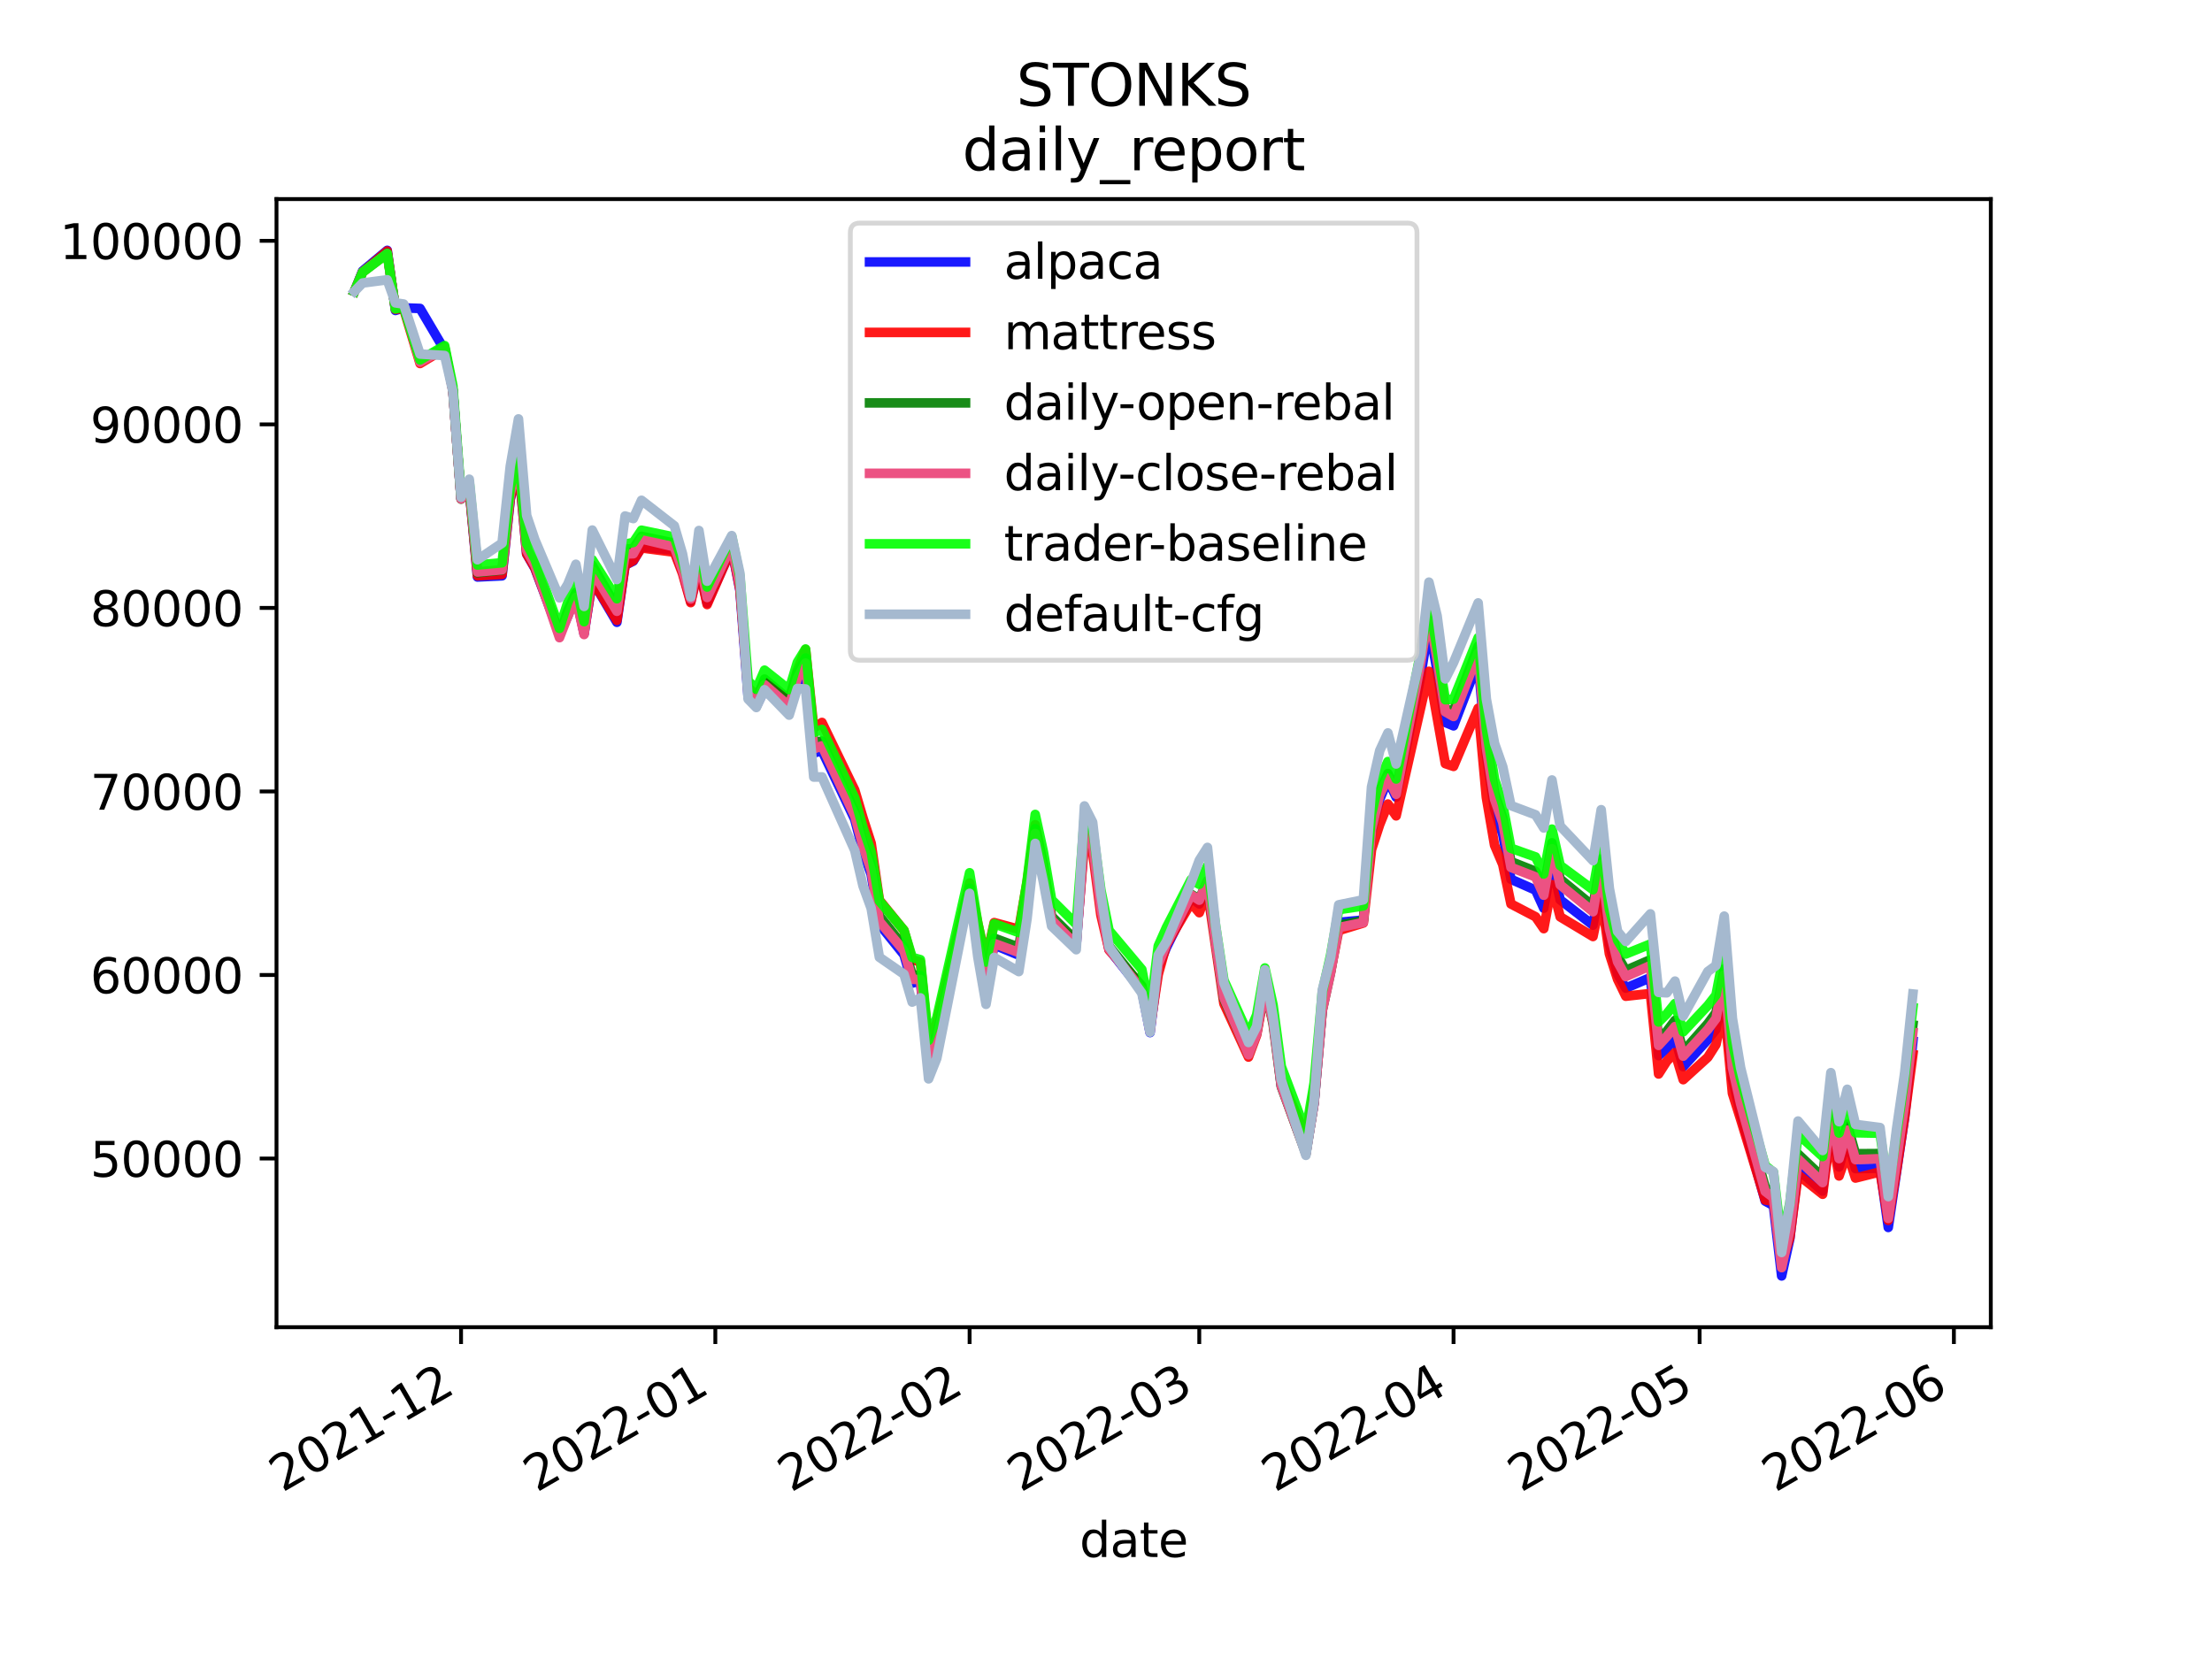 <?xml version="1.0" encoding="utf-8" standalone="no"?>
<!DOCTYPE svg PUBLIC "-//W3C//DTD SVG 1.1//EN"
  "http://www.w3.org/Graphics/SVG/1.1/DTD/svg11.dtd">
<svg height="345.6pt" version="1.1" viewBox="0 0 460.8 345.6" width="460.8pt" xmlns="http://www.w3.org/2000/svg" xmlns:xlink="http://www.w3.org/1999/xlink">
 <defs>
  <style type="text/css">*{stroke-linecap:butt;stroke-linejoin:round;}</style>
 </defs>
 <g id="figure_1">
  <g id="patch_1">
   <path d="M 0 345.6 
L 460.8 345.6 
L 460.8 0 
L 0 0 
z
" style="fill:#ffffff;"/>
  </g>
  <g id="axes_1">
   <g id="patch_2">
    <path d="M 57.6 276.48 
L 414.72 276.48 
L 414.72 41.472 
L 57.6 41.472 
z
" style="fill:#ffffff;"/>
   </g>
   <g id="matplotlib.axis_1">
    <g id="xtick_1">
     <g id="line2d_1">
      <defs>
       <path d="M 0 0 
L 0 3.5 
" id="me1e199d4c0" style="stroke:#000000;stroke-width:0.8;"/>
      </defs>
      <g>
       <use style="stroke:#000000;stroke-width:0.8;" x="96.046" xlink:href="#me1e199d4c0" y="276.48"/>
      </g>
     </g>
     <g id="text_1">
      <!-- 2021-12 -->
      <g transform="translate(58.821 310.952)rotate(-30)scale(0.1 -0.1)">
       <defs>
        <path d="M 1228 531 
L 3431 531 
L 3431 0 
L 469 0 
L 469 531 
Q 828 903 1448 1529 
Q 2069 2156 2228 2338 
Q 2531 2678 2651 2914 
Q 2772 3150 2772 3378 
Q 2772 3750 2511 3984 
Q 2250 4219 1831 4219 
Q 1534 4219 1204 4116 
Q 875 4013 500 3803 
L 500 4441 
Q 881 4594 1212 4672 
Q 1544 4750 1819 4750 
Q 2544 4750 2975 4387 
Q 3406 4025 3406 3419 
Q 3406 3131 3298 2873 
Q 3191 2616 2906 2266 
Q 2828 2175 2409 1742 
Q 1991 1309 1228 531 
z
" id="DejaVuSans-32" transform="scale(0.016)"/>
        <path d="M 2034 4250 
Q 1547 4250 1301 3770 
Q 1056 3291 1056 2328 
Q 1056 1369 1301 889 
Q 1547 409 2034 409 
Q 2525 409 2770 889 
Q 3016 1369 3016 2328 
Q 3016 3291 2770 3770 
Q 2525 4250 2034 4250 
z
M 2034 4750 
Q 2819 4750 3233 4129 
Q 3647 3509 3647 2328 
Q 3647 1150 3233 529 
Q 2819 -91 2034 -91 
Q 1250 -91 836 529 
Q 422 1150 422 2328 
Q 422 3509 836 4129 
Q 1250 4750 2034 4750 
z
" id="DejaVuSans-30" transform="scale(0.016)"/>
        <path d="M 794 531 
L 1825 531 
L 1825 4091 
L 703 3866 
L 703 4441 
L 1819 4666 
L 2450 4666 
L 2450 531 
L 3481 531 
L 3481 0 
L 794 0 
L 794 531 
z
" id="DejaVuSans-31" transform="scale(0.016)"/>
        <path d="M 313 2009 
L 1997 2009 
L 1997 1497 
L 313 1497 
L 313 2009 
z
" id="DejaVuSans-2d" transform="scale(0.016)"/>
       </defs>
       <use xlink:href="#DejaVuSans-32"/>
       <use x="63.623" xlink:href="#DejaVuSans-30"/>
       <use x="127.246" xlink:href="#DejaVuSans-32"/>
       <use x="190.869" xlink:href="#DejaVuSans-31"/>
       <use x="254.492" xlink:href="#DejaVuSans-2d"/>
       <use x="290.576" xlink:href="#DejaVuSans-31"/>
       <use x="354.199" xlink:href="#DejaVuSans-32"/>
      </g>
     </g>
    </g>
    <g id="xtick_2">
     <g id="line2d_2">
      <g>
       <use style="stroke:#000000;stroke-width:0.8;" x="149.016" xlink:href="#me1e199d4c0" y="276.48"/>
      </g>
     </g>
     <g id="text_2">
      <!-- 2022-01 -->
      <g transform="translate(111.791 310.952)rotate(-30)scale(0.1 -0.1)">
       <use xlink:href="#DejaVuSans-32"/>
       <use x="63.623" xlink:href="#DejaVuSans-30"/>
       <use x="127.246" xlink:href="#DejaVuSans-32"/>
       <use x="190.869" xlink:href="#DejaVuSans-32"/>
       <use x="254.492" xlink:href="#DejaVuSans-2d"/>
       <use x="290.576" xlink:href="#DejaVuSans-30"/>
       <use x="354.199" xlink:href="#DejaVuSans-31"/>
      </g>
     </g>
    </g>
    <g id="xtick_3">
     <g id="line2d_3">
      <g>
       <use style="stroke:#000000;stroke-width:0.8;" x="201.986" xlink:href="#me1e199d4c0" y="276.48"/>
      </g>
     </g>
     <g id="text_3">
      <!-- 2022-02 -->
      <g transform="translate(164.761 310.952)rotate(-30)scale(0.1 -0.1)">
       <use xlink:href="#DejaVuSans-32"/>
       <use x="63.623" xlink:href="#DejaVuSans-30"/>
       <use x="127.246" xlink:href="#DejaVuSans-32"/>
       <use x="190.869" xlink:href="#DejaVuSans-32"/>
       <use x="254.492" xlink:href="#DejaVuSans-2d"/>
       <use x="290.576" xlink:href="#DejaVuSans-30"/>
       <use x="354.199" xlink:href="#DejaVuSans-32"/>
      </g>
     </g>
    </g>
    <g id="xtick_4">
     <g id="line2d_4">
      <g>
       <use style="stroke:#000000;stroke-width:0.8;" x="249.83" xlink:href="#me1e199d4c0" y="276.48"/>
      </g>
     </g>
     <g id="text_4">
      <!-- 2022-03 -->
      <g transform="translate(212.605 310.952)rotate(-30)scale(0.1 -0.1)">
       <defs>
        <path d="M 2597 2516 
Q 3050 2419 3304 2112 
Q 3559 1806 3559 1356 
Q 3559 666 3084 287 
Q 2609 -91 1734 -91 
Q 1441 -91 1130 -33 
Q 819 25 488 141 
L 488 750 
Q 750 597 1062 519 
Q 1375 441 1716 441 
Q 2309 441 2620 675 
Q 2931 909 2931 1356 
Q 2931 1769 2642 2001 
Q 2353 2234 1838 2234 
L 1294 2234 
L 1294 2753 
L 1863 2753 
Q 2328 2753 2575 2939 
Q 2822 3125 2822 3475 
Q 2822 3834 2567 4026 
Q 2313 4219 1838 4219 
Q 1578 4219 1281 4162 
Q 984 4106 628 3988 
L 628 4550 
Q 988 4650 1302 4700 
Q 1616 4750 1894 4750 
Q 2613 4750 3031 4423 
Q 3450 4097 3450 3541 
Q 3450 3153 3228 2886 
Q 3006 2619 2597 2516 
z
" id="DejaVuSans-33" transform="scale(0.016)"/>
       </defs>
       <use xlink:href="#DejaVuSans-32"/>
       <use x="63.623" xlink:href="#DejaVuSans-30"/>
       <use x="127.246" xlink:href="#DejaVuSans-32"/>
       <use x="190.869" xlink:href="#DejaVuSans-32"/>
       <use x="254.492" xlink:href="#DejaVuSans-2d"/>
       <use x="290.576" xlink:href="#DejaVuSans-30"/>
       <use x="354.199" xlink:href="#DejaVuSans-33"/>
      </g>
     </g>
    </g>
    <g id="xtick_5">
     <g id="line2d_5">
      <g>
       <use style="stroke:#000000;stroke-width:0.8;" x="302.8" xlink:href="#me1e199d4c0" y="276.48"/>
      </g>
     </g>
     <g id="text_5">
      <!-- 2022-04 -->
      <g transform="translate(265.575 310.952)rotate(-30)scale(0.1 -0.1)">
       <defs>
        <path d="M 2419 4116 
L 825 1625 
L 2419 1625 
L 2419 4116 
z
M 2253 4666 
L 3047 4666 
L 3047 1625 
L 3713 1625 
L 3713 1100 
L 3047 1100 
L 3047 0 
L 2419 0 
L 2419 1100 
L 313 1100 
L 313 1709 
L 2253 4666 
z
" id="DejaVuSans-34" transform="scale(0.016)"/>
       </defs>
       <use xlink:href="#DejaVuSans-32"/>
       <use x="63.623" xlink:href="#DejaVuSans-30"/>
       <use x="127.246" xlink:href="#DejaVuSans-32"/>
       <use x="190.869" xlink:href="#DejaVuSans-32"/>
       <use x="254.492" xlink:href="#DejaVuSans-2d"/>
       <use x="290.576" xlink:href="#DejaVuSans-30"/>
       <use x="354.199" xlink:href="#DejaVuSans-34"/>
      </g>
     </g>
    </g>
    <g id="xtick_6">
     <g id="line2d_6">
      <g>
       <use style="stroke:#000000;stroke-width:0.8;" x="354.061" xlink:href="#me1e199d4c0" y="276.48"/>
      </g>
     </g>
     <g id="text_6">
      <!-- 2022-05 -->
      <g transform="translate(316.836 310.952)rotate(-30)scale(0.1 -0.1)">
       <defs>
        <path d="M 691 4666 
L 3169 4666 
L 3169 4134 
L 1269 4134 
L 1269 2991 
Q 1406 3038 1543 3061 
Q 1681 3084 1819 3084 
Q 2600 3084 3056 2656 
Q 3513 2228 3513 1497 
Q 3513 744 3044 326 
Q 2575 -91 1722 -91 
Q 1428 -91 1123 -41 
Q 819 9 494 109 
L 494 744 
Q 775 591 1075 516 
Q 1375 441 1709 441 
Q 2250 441 2565 725 
Q 2881 1009 2881 1497 
Q 2881 1984 2565 2268 
Q 2250 2553 1709 2553 
Q 1456 2553 1204 2497 
Q 953 2441 691 2322 
L 691 4666 
z
" id="DejaVuSans-35" transform="scale(0.016)"/>
       </defs>
       <use xlink:href="#DejaVuSans-32"/>
       <use x="63.623" xlink:href="#DejaVuSans-30"/>
       <use x="127.246" xlink:href="#DejaVuSans-32"/>
       <use x="190.869" xlink:href="#DejaVuSans-32"/>
       <use x="254.492" xlink:href="#DejaVuSans-2d"/>
       <use x="290.576" xlink:href="#DejaVuSans-30"/>
       <use x="354.199" xlink:href="#DejaVuSans-35"/>
      </g>
     </g>
    </g>
    <g id="xtick_7">
     <g id="line2d_7">
      <g>
       <use style="stroke:#000000;stroke-width:0.8;" x="407.031" xlink:href="#me1e199d4c0" y="276.48"/>
      </g>
     </g>
     <g id="text_7">
      <!-- 2022-06 -->
      <g transform="translate(369.806 310.952)rotate(-30)scale(0.1 -0.1)">
       <defs>
        <path d="M 2113 2584 
Q 1688 2584 1439 2293 
Q 1191 2003 1191 1497 
Q 1191 994 1439 701 
Q 1688 409 2113 409 
Q 2538 409 2786 701 
Q 3034 994 3034 1497 
Q 3034 2003 2786 2293 
Q 2538 2584 2113 2584 
z
M 3366 4563 
L 3366 3988 
Q 3128 4100 2886 4159 
Q 2644 4219 2406 4219 
Q 1781 4219 1451 3797 
Q 1122 3375 1075 2522 
Q 1259 2794 1537 2939 
Q 1816 3084 2150 3084 
Q 2853 3084 3261 2657 
Q 3669 2231 3669 1497 
Q 3669 778 3244 343 
Q 2819 -91 2113 -91 
Q 1303 -91 875 529 
Q 447 1150 447 2328 
Q 447 3434 972 4092 
Q 1497 4750 2381 4750 
Q 2619 4750 2861 4703 
Q 3103 4656 3366 4563 
z
" id="DejaVuSans-36" transform="scale(0.016)"/>
       </defs>
       <use xlink:href="#DejaVuSans-32"/>
       <use x="63.623" xlink:href="#DejaVuSans-30"/>
       <use x="127.246" xlink:href="#DejaVuSans-32"/>
       <use x="190.869" xlink:href="#DejaVuSans-32"/>
       <use x="254.492" xlink:href="#DejaVuSans-2d"/>
       <use x="290.576" xlink:href="#DejaVuSans-30"/>
       <use x="354.199" xlink:href="#DejaVuSans-36"/>
      </g>
     </g>
    </g>
    <g id="text_8">
     <!-- date -->
     <g transform="translate(224.885 324.351)scale(0.1 -0.1)">
      <defs>
       <path d="M 2906 2969 
L 2906 4863 
L 3481 4863 
L 3481 0 
L 2906 0 
L 2906 525 
Q 2725 213 2448 61 
Q 2172 -91 1784 -91 
Q 1150 -91 751 415 
Q 353 922 353 1747 
Q 353 2572 751 3078 
Q 1150 3584 1784 3584 
Q 2172 3584 2448 3432 
Q 2725 3281 2906 2969 
z
M 947 1747 
Q 947 1113 1208 752 
Q 1469 391 1925 391 
Q 2381 391 2643 752 
Q 2906 1113 2906 1747 
Q 2906 2381 2643 2742 
Q 2381 3103 1925 3103 
Q 1469 3103 1208 2742 
Q 947 2381 947 1747 
z
" id="DejaVuSans-64" transform="scale(0.016)"/>
       <path d="M 2194 1759 
Q 1497 1759 1228 1600 
Q 959 1441 959 1056 
Q 959 750 1161 570 
Q 1363 391 1709 391 
Q 2188 391 2477 730 
Q 2766 1069 2766 1631 
L 2766 1759 
L 2194 1759 
z
M 3341 1997 
L 3341 0 
L 2766 0 
L 2766 531 
Q 2569 213 2275 61 
Q 1981 -91 1556 -91 
Q 1019 -91 701 211 
Q 384 513 384 1019 
Q 384 1609 779 1909 
Q 1175 2209 1959 2209 
L 2766 2209 
L 2766 2266 
Q 2766 2663 2505 2880 
Q 2244 3097 1772 3097 
Q 1472 3097 1187 3025 
Q 903 2953 641 2809 
L 641 3341 
Q 956 3463 1253 3523 
Q 1550 3584 1831 3584 
Q 2591 3584 2966 3190 
Q 3341 2797 3341 1997 
z
" id="DejaVuSans-61" transform="scale(0.016)"/>
       <path d="M 1172 4494 
L 1172 3500 
L 2356 3500 
L 2356 3053 
L 1172 3053 
L 1172 1153 
Q 1172 725 1289 603 
Q 1406 481 1766 481 
L 2356 481 
L 2356 0 
L 1766 0 
Q 1100 0 847 248 
Q 594 497 594 1153 
L 594 3053 
L 172 3053 
L 172 3500 
L 594 3500 
L 594 4494 
L 1172 4494 
z
" id="DejaVuSans-74" transform="scale(0.016)"/>
       <path d="M 3597 1894 
L 3597 1613 
L 953 1613 
Q 991 1019 1311 708 
Q 1631 397 2203 397 
Q 2534 397 2845 478 
Q 3156 559 3463 722 
L 3463 178 
Q 3153 47 2828 -22 
Q 2503 -91 2169 -91 
Q 1331 -91 842 396 
Q 353 884 353 1716 
Q 353 2575 817 3079 
Q 1281 3584 2069 3584 
Q 2775 3584 3186 3129 
Q 3597 2675 3597 1894 
z
M 3022 2063 
Q 3016 2534 2758 2815 
Q 2500 3097 2075 3097 
Q 1594 3097 1305 2825 
Q 1016 2553 972 2059 
L 3022 2063 
z
" id="DejaVuSans-65" transform="scale(0.016)"/>
      </defs>
      <use xlink:href="#DejaVuSans-64"/>
      <use x="63.477" xlink:href="#DejaVuSans-61"/>
      <use x="124.756" xlink:href="#DejaVuSans-74"/>
      <use x="163.965" xlink:href="#DejaVuSans-65"/>
     </g>
    </g>
   </g>
   <g id="matplotlib.axis_2">
    <g id="ytick_1">
     <g id="line2d_8">
      <defs>
       <path d="M 0 0 
L -3.5 0 
" id="mb1b5ad7583" style="stroke:#000000;stroke-width:0.8;"/>
      </defs>
      <g>
       <use style="stroke:#000000;stroke-width:0.8;" x="57.6" xlink:href="#mb1b5ad7583" y="241.344"/>
      </g>
     </g>
     <g id="text_9">
      <!-- 50000 -->
      <g transform="translate(18.788 245.143)scale(0.1 -0.1)">
       <use xlink:href="#DejaVuSans-35"/>
       <use x="63.623" xlink:href="#DejaVuSans-30"/>
       <use x="127.246" xlink:href="#DejaVuSans-30"/>
       <use x="190.869" xlink:href="#DejaVuSans-30"/>
       <use x="254.492" xlink:href="#DejaVuSans-30"/>
      </g>
     </g>
    </g>
    <g id="ytick_2">
     <g id="line2d_9">
      <g>
       <use style="stroke:#000000;stroke-width:0.8;" x="57.6" xlink:href="#mb1b5ad7583" y="203.109"/>
      </g>
     </g>
     <g id="text_10">
      <!-- 60000 -->
      <g transform="translate(18.788 206.908)scale(0.1 -0.1)">
       <use xlink:href="#DejaVuSans-36"/>
       <use x="63.623" xlink:href="#DejaVuSans-30"/>
       <use x="127.246" xlink:href="#DejaVuSans-30"/>
       <use x="190.869" xlink:href="#DejaVuSans-30"/>
       <use x="254.492" xlink:href="#DejaVuSans-30"/>
      </g>
     </g>
    </g>
    <g id="ytick_3">
     <g id="line2d_10">
      <g>
       <use style="stroke:#000000;stroke-width:0.8;" x="57.6" xlink:href="#mb1b5ad7583" y="164.874"/>
      </g>
     </g>
     <g id="text_11">
      <!-- 70000 -->
      <g transform="translate(18.788 168.674)scale(0.1 -0.1)">
       <defs>
        <path d="M 525 4666 
L 3525 4666 
L 3525 4397 
L 1831 0 
L 1172 0 
L 2766 4134 
L 525 4134 
L 525 4666 
z
" id="DejaVuSans-37" transform="scale(0.016)"/>
       </defs>
       <use xlink:href="#DejaVuSans-37"/>
       <use x="63.623" xlink:href="#DejaVuSans-30"/>
       <use x="127.246" xlink:href="#DejaVuSans-30"/>
       <use x="190.869" xlink:href="#DejaVuSans-30"/>
       <use x="254.492" xlink:href="#DejaVuSans-30"/>
      </g>
     </g>
    </g>
    <g id="ytick_4">
     <g id="line2d_11">
      <g>
       <use style="stroke:#000000;stroke-width:0.8;" x="57.6" xlink:href="#mb1b5ad7583" y="126.64"/>
      </g>
     </g>
     <g id="text_12">
      <!-- 80000 -->
      <g transform="translate(18.788 130.439)scale(0.1 -0.1)">
       <defs>
        <path d="M 2034 2216 
Q 1584 2216 1326 1975 
Q 1069 1734 1069 1313 
Q 1069 891 1326 650 
Q 1584 409 2034 409 
Q 2484 409 2743 651 
Q 3003 894 3003 1313 
Q 3003 1734 2745 1975 
Q 2488 2216 2034 2216 
z
M 1403 2484 
Q 997 2584 770 2862 
Q 544 3141 544 3541 
Q 544 4100 942 4425 
Q 1341 4750 2034 4750 
Q 2731 4750 3128 4425 
Q 3525 4100 3525 3541 
Q 3525 3141 3298 2862 
Q 3072 2584 2669 2484 
Q 3125 2378 3379 2068 
Q 3634 1759 3634 1313 
Q 3634 634 3220 271 
Q 2806 -91 2034 -91 
Q 1263 -91 848 271 
Q 434 634 434 1313 
Q 434 1759 690 2068 
Q 947 2378 1403 2484 
z
M 1172 3481 
Q 1172 3119 1398 2916 
Q 1625 2713 2034 2713 
Q 2441 2713 2670 2916 
Q 2900 3119 2900 3481 
Q 2900 3844 2670 4047 
Q 2441 4250 2034 4250 
Q 1625 4250 1398 4047 
Q 1172 3844 1172 3481 
z
" id="DejaVuSans-38" transform="scale(0.016)"/>
       </defs>
       <use xlink:href="#DejaVuSans-38"/>
       <use x="63.623" xlink:href="#DejaVuSans-30"/>
       <use x="127.246" xlink:href="#DejaVuSans-30"/>
       <use x="190.869" xlink:href="#DejaVuSans-30"/>
       <use x="254.492" xlink:href="#DejaVuSans-30"/>
      </g>
     </g>
    </g>
    <g id="ytick_5">
     <g id="line2d_12">
      <g>
       <use style="stroke:#000000;stroke-width:0.8;" x="57.6" xlink:href="#mb1b5ad7583" y="88.405"/>
      </g>
     </g>
     <g id="text_13">
      <!-- 90000 -->
      <g transform="translate(18.788 92.204)scale(0.1 -0.1)">
       <defs>
        <path d="M 703 97 
L 703 672 
Q 941 559 1184 500 
Q 1428 441 1663 441 
Q 2288 441 2617 861 
Q 2947 1281 2994 2138 
Q 2813 1869 2534 1725 
Q 2256 1581 1919 1581 
Q 1219 1581 811 2004 
Q 403 2428 403 3163 
Q 403 3881 828 4315 
Q 1253 4750 1959 4750 
Q 2769 4750 3195 4129 
Q 3622 3509 3622 2328 
Q 3622 1225 3098 567 
Q 2575 -91 1691 -91 
Q 1453 -91 1209 -44 
Q 966 3 703 97 
z
M 1959 2075 
Q 2384 2075 2632 2365 
Q 2881 2656 2881 3163 
Q 2881 3666 2632 3958 
Q 2384 4250 1959 4250 
Q 1534 4250 1286 3958 
Q 1038 3666 1038 3163 
Q 1038 2656 1286 2365 
Q 1534 2075 1959 2075 
z
" id="DejaVuSans-39" transform="scale(0.016)"/>
       </defs>
       <use xlink:href="#DejaVuSans-39"/>
       <use x="63.623" xlink:href="#DejaVuSans-30"/>
       <use x="127.246" xlink:href="#DejaVuSans-30"/>
       <use x="190.869" xlink:href="#DejaVuSans-30"/>
       <use x="254.492" xlink:href="#DejaVuSans-30"/>
      </g>
     </g>
    </g>
    <g id="ytick_6">
     <g id="line2d_13">
      <g>
       <use style="stroke:#000000;stroke-width:0.8;" x="57.6" xlink:href="#mb1b5ad7583" y="50.17"/>
      </g>
     </g>
     <g id="text_14">
      <!-- 100000 -->
      <g transform="translate(12.425 53.969)scale(0.1 -0.1)">
       <use xlink:href="#DejaVuSans-31"/>
       <use x="63.623" xlink:href="#DejaVuSans-30"/>
       <use x="127.246" xlink:href="#DejaVuSans-30"/>
       <use x="190.869" xlink:href="#DejaVuSans-30"/>
       <use x="254.492" xlink:href="#DejaVuSans-30"/>
       <use x="318.115" xlink:href="#DejaVuSans-30"/>
      </g>
     </g>
    </g>
   </g>
   <g id="line2d_14">
    <path clip-path="url(#pee6944e4c1)" d="M 73.833 60.709 
L 75.541 56.445 
L 80.668 52.154 
L 82.376 64.669 
L 84.085 64.134 
L 87.502 64.255 
L 92.629 72.945 
L 94.337 81.216 
L 96.046 103.828 
L 97.755 101.865 
L 99.463 120.195 
L 104.589 119.952 
L 106.298 104.003 
L 108.007 96.79 
L 109.716 115.408 
L 111.424 118.397 
L 116.55 132.109 
L 118.259 128.403 
L 119.968 123.855 
L 121.677 132.02 
L 123.385 120.93 
L 128.511 129.632 
L 130.22 117.726 
L 131.929 116.888 
L 133.638 113.935 
L 140.472 114.595 
L 142.181 119.088 
L 143.89 125.284 
L 145.598 117.901 
L 147.307 125.627 
L 152.433 114.232 
L 154.142 122.973 
L 155.851 145.224 
L 157.559 147.146 
L 159.268 143.662 
L 164.394 148.166 
L 166.103 142.294 
L 167.812 139.407 
L 169.52 156.872 
L 171.229 156.378 
L 178.064 170.697 
L 179.773 177.28 
L 181.481 182.119 
L 183.19 192.535 
L 188.316 198.895 
L 190.025 204.803 
L 191.734 204.345 
L 193.442 221.75 
L 195.151 216.973 
L 201.986 186.133 
L 203.695 197.113 
L 205.403 205.495 
L 207.112 196.848 
L 212.238 198.974 
L 213.947 188.069 
L 215.656 174.172 
L 217.364 181.86 
L 219.073 192.022 
L 224.199 196.878 
L 225.908 174.335 
L 227.616 175.98 
L 229.325 189.257 
L 231.034 197.764 
L 237.869 206.405 
L 239.577 215.104 
L 241.286 201.481 
L 242.995 197.367 
L 248.121 187.012 
L 249.83 188.315 
L 251.538 184.617 
L 254.956 208.248 
L 260.082 219.535 
L 261.791 215.194 
L 263.499 205.397 
L 265.208 212.65 
L 266.917 226.187 
L 272.043 240.177 
L 273.752 229.73 
L 275.46 210.307 
L 277.169 202.019 
L 278.878 192.133 
L 284.004 191.677 
L 285.713 173.349 
L 287.421 166.492 
L 289.13 162.444 
L 290.839 166.059 
L 295.965 140.876 
L 297.673 130.085 
L 299.382 139.85 
L 301.091 150.493 
L 302.8 151.205 
L 307.926 137.861 
L 309.634 157.208 
L 311.343 168.586 
L 313.052 173.837 
L 314.761 183.164 
L 319.887 185.431 
L 321.595 189.196 
L 323.304 179.743 
L 325.013 187.452 
L 331.848 192.728 
L 333.556 183.293 
L 335.265 196.65 
L 336.974 202.931 
L 338.682 205.849 
L 343.809 203.652 
L 345.517 219.915 
L 347.226 218.34 
L 348.935 216.201 
L 350.643 222.207 
L 355.77 216.563 
L 357.478 214.418 
L 359.187 205.654 
L 360.896 224.68 
L 362.604 232.069 
L 367.731 250.212 
L 369.439 251.145 
L 371.148 265.798 
L 372.857 258.031 
L 374.565 243.624 
L 379.691 248.128 
L 381.4 233.591 
L 383.109 243.1 
L 384.818 237.095 
L 386.526 243.442 
L 391.652 243.365 
L 393.361 255.698 
L 396.779 232.685 
L 398.487 216.918 
L 398.487 216.918 
" style="fill:none;stroke:#0000ff;stroke-linecap:square;stroke-opacity:0.9;stroke-width:2;"/>
   </g>
   <g id="line2d_15">
    <path clip-path="url(#pee6944e4c1)" d="M 73.833 60.709 
L 75.541 56.686 
L 80.668 52.288 
L 82.376 64.451 
L 84.085 64.279 
L 87.502 75.721 
L 92.629 72.634 
L 94.337 81.412 
L 96.046 103.757 
L 97.755 101.93 
L 99.463 119.95 
L 104.589 119.653 
L 106.298 103.815 
L 108.007 96.882 
L 109.716 115.379 
L 111.424 118.287 
L 116.55 131.905 
L 119.968 124.212 
L 121.677 131.792 
L 123.385 120.92 
L 128.511 129.229 
L 130.22 117.746 
L 131.929 116.735 
L 133.638 114.143 
L 140.472 115.029 
L 142.181 119.487 
L 143.89 125.538 
L 145.598 118.079 
L 147.307 125.935 
L 152.433 114.183 
L 154.142 122.801 
L 155.851 143.174 
L 157.559 144.952 
L 159.268 142.195 
L 164.394 145.717 
L 166.103 139.635 
L 167.812 135.315 
L 169.52 151.675 
L 171.229 150.498 
L 178.064 164.595 
L 179.773 170.358 
L 181.481 175.671 
L 183.19 187.505 
L 188.316 193.832 
L 190.025 199.902 
L 191.734 200.401 
L 193.442 217.747 
L 195.151 212.922 
L 201.986 183.945 
L 203.695 192.354 
L 205.403 200.048 
L 207.112 192.197 
L 212.238 193.579 
L 213.947 183.799 
L 215.656 171.813 
L 217.364 179.962 
L 219.073 191.766 
L 224.199 196.119 
L 225.908 175.753 
L 227.616 177.511 
L 229.325 190.615 
L 231.034 197.903 
L 237.869 205.355 
L 239.577 214.131 
L 241.286 202.993 
L 242.995 196.806 
L 248.121 188.073 
L 249.83 190.126 
L 251.538 185.538 
L 254.956 209.072 
L 260.082 220.205 
L 261.791 215.603 
L 263.499 206.072 
L 265.208 212.803 
L 266.917 224.759 
L 272.043 236.745 
L 273.752 227.232 
L 275.46 209.278 
L 277.169 202.454 
L 278.878 193.852 
L 284.004 192.275 
L 285.713 176.997 
L 287.421 171.75 
L 289.13 167.5 
L 290.839 169.955 
L 297.673 139.847 
L 301.091 159.078 
L 302.8 159.654 
L 307.926 147.543 
L 309.634 166.121 
L 311.343 176.078 
L 313.052 180.101 
L 314.761 188.307 
L 319.887 190.984 
L 321.595 193.452 
L 323.304 184.28 
L 325.013 190.992 
L 331.848 195.093 
L 333.556 186.866 
L 335.265 198.684 
L 336.974 204.008 
L 338.682 207.529 
L 343.809 206.962 
L 345.517 223.73 
L 347.226 221.056 
L 348.935 219.276 
L 350.643 224.915 
L 355.77 220.252 
L 357.478 217.575 
L 359.187 209.529 
L 360.896 227.75 
L 362.604 233.176 
L 367.731 249.987 
L 369.439 250.231 
L 371.148 263.016 
L 372.857 257.816 
L 374.565 244.731 
L 379.691 248.786 
L 381.4 235.38 
L 383.109 244.974 
L 384.818 240.089 
L 386.526 245.407 
L 391.652 244.123 
L 393.361 254.222 
L 395.07 243.964 
L 396.779 232.668 
L 398.487 219.697 
L 398.487 219.697 
" style="fill:none;stroke:#ff0000;stroke-linecap:square;stroke-opacity:0.9;stroke-width:2;"/>
   </g>
   <g id="line2d_16">
    <path clip-path="url(#pee6944e4c1)" d="M 73.833 60.709 
L 75.541 56.633 
L 80.668 52.704 
L 82.376 64.287 
L 84.085 63.863 
L 87.502 75.076 
L 92.629 72.333 
L 94.337 81.181 
L 96.046 103.984 
L 97.755 101.574 
L 99.463 119.3 
L 104.589 118.757 
L 106.298 102.808 
L 108.007 95.63 
L 109.716 114.467 
L 111.424 117.604 
L 116.55 132.39 
L 118.259 127.185 
L 119.968 123.425 
L 121.677 131.085 
L 123.385 117.762 
L 128.511 126.601 
L 130.22 114.437 
L 131.929 114.267 
L 133.638 111.728 
L 140.472 113.149 
L 142.181 118.337 
L 143.89 124.065 
L 145.598 115.222 
L 147.307 123.79 
L 152.433 112.892 
L 154.142 121.636 
L 155.851 144.071 
L 157.559 145.826 
L 159.268 141.47 
L 164.394 145.753 
L 166.103 140.083 
L 167.812 137.068 
L 169.52 154.689 
L 171.229 154.384 
L 178.064 168.952 
L 179.773 175.498 
L 181.481 180.07 
L 183.19 190.796 
L 188.316 197.248 
L 190.025 203.057 
L 191.734 203.216 
L 193.442 220.392 
L 195.151 215.664 
L 201.986 185.02 
L 203.695 195.683 
L 205.403 204.248 
L 207.112 195.435 
L 212.238 197.332 
L 213.947 186.709 
L 215.656 172.623 
L 217.364 180.466 
L 219.073 190.886 
L 224.199 195.917 
L 225.908 173.211 
L 227.616 175.039 
L 229.325 188.58 
L 231.034 197.102 
L 237.869 205.495 
L 239.577 214.358 
L 241.286 200.535 
L 242.995 196.339 
L 248.121 186.276 
L 249.83 187.306 
L 251.538 183.502 
L 253.247 196.334 
L 254.956 208.07 
L 260.082 219.588 
L 261.791 215.145 
L 263.499 205.388 
L 265.208 213.329 
L 266.917 226.367 
L 272.043 240.334 
L 273.752 229.703 
L 275.46 210.454 
L 277.169 202.66 
L 278.878 192.771 
L 284.004 191.802 
L 285.713 172.565 
L 287.421 164.738 
L 289.13 161.143 
L 290.839 164.713 
L 295.965 137.399 
L 297.673 127.064 
L 299.382 136.951 
L 301.091 147.831 
L 302.8 148.013 
L 307.926 134.621 
L 309.634 154.264 
L 311.343 165.117 
L 313.052 170.337 
L 314.761 179.491 
L 319.887 181.513 
L 321.595 185.034 
L 323.304 175.579 
L 325.013 183.123 
L 331.848 188.746 
L 333.556 178.964 
L 335.265 192.357 
L 336.974 199.192 
L 338.682 202.15 
L 343.809 199.931 
L 345.517 216.618 
L 347.226 214.83 
L 348.935 212.559 
L 350.643 219.037 
L 355.77 213.249 
L 357.478 210.93 
L 359.187 201.852 
L 360.896 221.393 
L 362.604 228.62 
L 367.731 247.359 
L 369.439 248.561 
L 371.148 263.403 
L 372.857 255.632 
L 374.565 240.404 
L 379.691 245.248 
L 381.4 230.583 
L 383.109 240.248 
L 384.818 234.233 
L 386.526 240.344 
L 391.652 240.308 
L 393.361 252.69 
L 396.779 228.553 
L 398.487 213.546 
L 398.487 213.546 
" style="fill:none;stroke:#008000;stroke-linecap:square;stroke-opacity:0.9;stroke-width:2;"/>
   </g>
   <g id="line2d_17">
    <path clip-path="url(#pee6944e4c1)" d="M 73.833 60.709 
L 75.541 56.668 
L 80.668 52.822 
L 82.376 64.289 
L 84.085 63.521 
L 87.502 75.437 
L 92.629 72.485 
L 94.337 81.146 
L 96.046 103.94 
L 97.755 101.399 
L 99.463 119.159 
L 104.589 118.695 
L 106.298 102.939 
L 108.007 95.432 
L 109.716 114.633 
L 111.424 117.755 
L 116.55 132.837 
L 118.259 128.431 
L 119.968 124.474 
L 121.677 132.181 
L 123.385 118.89 
L 128.511 127.334 
L 130.22 115.402 
L 131.929 115.35 
L 133.638 112.27 
L 140.472 113.908 
L 142.181 118.838 
L 143.89 124.764 
L 145.598 115.989 
L 147.307 124.463 
L 152.433 113.541 
L 154.142 122.144 
L 155.851 144.593 
L 157.559 146.351 
L 159.268 142.65 
L 164.394 147.083 
L 166.103 141.345 
L 167.812 138.147 
L 169.52 156.011 
L 171.229 155.367 
L 178.064 169.962 
L 179.773 176.245 
L 181.481 181.314 
L 183.19 191.942 
L 188.316 198.064 
L 190.025 204.004 
L 191.734 204.055 
L 193.442 221.238 
L 195.151 216.627 
L 201.986 186.139 
L 203.695 196.443 
L 205.403 205.193 
L 207.112 196.541 
L 212.238 198.418 
L 213.947 187.686 
L 215.656 173.641 
L 217.364 181.515 
L 219.073 191.647 
L 224.199 196.861 
L 225.908 173.795 
L 227.616 175.756 
L 229.325 189.224 
L 231.034 197.695 
L 237.869 206.159 
L 239.577 214.856 
L 241.286 200.878 
L 242.995 196.619 
L 248.121 186.424 
L 249.83 187.52 
L 251.538 183.536 
L 253.247 196.454 
L 254.956 207.85 
L 260.082 219.721 
L 261.791 215.341 
L 263.499 205.357 
L 265.208 213.023 
L 266.917 226.267 
L 272.043 240.33 
L 273.752 229.85 
L 275.46 210.552 
L 277.169 202.737 
L 278.878 193.232 
L 284.004 192.162 
L 285.713 172.725 
L 287.421 165.583 
L 289.13 162.025 
L 290.839 165.463 
L 295.965 137.999 
L 297.673 127.422 
L 299.382 137.426 
L 301.091 148.28 
L 302.8 149.252 
L 307.926 136.026 
L 309.634 155.731 
L 311.343 166.469 
L 313.052 171.343 
L 314.761 180.688 
L 319.887 182.68 
L 321.595 186.487 
L 323.304 176.821 
L 325.013 184.328 
L 331.848 189.925 
L 333.556 180.06 
L 335.265 193.463 
L 336.974 200.366 
L 338.682 203.445 
L 343.809 201.145 
L 345.517 217.773 
L 347.226 215.912 
L 348.935 213.855 
L 350.643 220.018 
L 355.77 214.445 
L 357.478 212.173 
L 359.187 203.077 
L 360.896 222.391 
L 362.604 229.923 
L 367.731 248.191 
L 369.439 249.496 
L 371.148 264.073 
L 372.857 256.233 
L 374.565 241.455 
L 379.691 246.353 
L 381.4 231.541 
L 383.109 241.351 
L 384.818 235.436 
L 386.526 241.565 
L 391.652 241.384 
L 393.361 253.812 
L 396.779 229.803 
L 398.487 215.063 
L 398.487 215.063 
" style="fill:none;stroke:#ec5283;stroke-linecap:square;stroke-width:2;"/>
   </g>
   <g id="line2d_18">
    <path clip-path="url(#pee6944e4c1)" d="M 73.833 60.709 
L 75.541 56.721 
L 80.668 52.849 
L 82.376 64.341 
L 84.085 63.987 
L 87.502 74.976 
L 92.629 71.991 
L 94.337 80.336 
L 96.046 103.046 
L 97.755 100.339 
L 99.463 117.7 
L 104.589 117.232 
L 106.298 101.58 
L 108.007 94.52 
L 109.716 113.26 
L 111.424 116.475 
L 116.55 130.909 
L 118.259 125.54 
L 119.968 121.643 
L 121.677 129.502 
L 123.385 116.605 
L 128.511 124.726 
L 130.22 113.354 
L 131.929 113.007 
L 133.638 110.453 
L 140.472 111.88 
L 142.181 116.963 
L 143.89 122.629 
L 145.598 113.883 
L 147.307 122.288 
L 152.433 111.756 
L 154.142 120.076 
L 155.851 141.811 
L 157.559 143.575 
L 159.268 139.61 
L 164.394 143.673 
L 166.103 137.977 
L 167.812 135.195 
L 169.52 152.616 
L 171.229 151.95 
L 178.064 166.25 
L 179.773 172.388 
L 181.481 177.441 
L 183.19 187.678 
L 188.316 193.807 
L 190.025 199.446 
L 191.734 199.917 
L 193.442 216.724 
L 195.151 212.003 
L 201.986 181.813 
L 203.695 192.274 
L 205.403 200.412 
L 207.112 192.431 
L 212.238 194.268 
L 213.947 183.558 
L 215.656 169.662 
L 217.364 177.481 
L 219.073 187.433 
L 224.199 192.536 
L 225.908 170.2 
L 227.616 172.515 
L 229.325 185.37 
L 231.034 193.824 
L 237.869 201.963 
L 239.577 210.579 
L 241.286 197.061 
L 242.995 193.202 
L 248.121 183.249 
L 249.83 184.22 
L 251.538 180.405 
L 253.247 192.925 
L 254.956 204.183 
L 260.082 215.53 
L 261.791 211.411 
L 263.499 201.651 
L 265.208 209.38 
L 266.917 222.162 
L 272.043 235.77 
L 273.752 225.616 
L 275.46 206.621 
L 277.169 199.076 
L 278.878 189.5 
L 284.004 188.723 
L 285.713 169.581 
L 287.421 162.326 
L 289.13 158.645 
L 290.839 162.277 
L 295.965 135.765 
L 297.673 125.442 
L 299.382 135.071 
L 301.091 145.772 
L 302.8 145.659 
L 307.926 132.847 
L 309.634 151.881 
L 311.343 162.343 
L 313.052 167.671 
L 314.761 176.703 
L 319.887 178.516 
L 321.595 182.059 
L 323.304 172.726 
L 325.013 180.288 
L 331.848 185.344 
L 333.556 175.817 
L 335.265 189.349 
L 336.974 195.873 
L 338.682 198.729 
L 343.809 196.662 
L 345.517 212.893 
L 347.226 211.195 
L 348.935 209.056 
L 350.643 214.952 
L 355.77 209.474 
L 357.478 207.284 
L 359.187 198.313 
L 360.896 217.187 
L 362.604 224.768 
L 367.731 242.83 
L 369.439 244.184 
L 371.148 258.505 
L 372.857 250.633 
L 374.565 236.274 
L 379.691 240.926 
L 381.4 226.531 
L 383.109 236.028 
L 384.818 229.903 
L 386.526 235.969 
L 391.652 236.071 
L 393.361 248.16 
L 396.779 224.528 
L 398.487 209.909 
L 398.487 209.909 
" style="fill:none;stroke:#00ff00;stroke-linecap:square;stroke-opacity:0.9;stroke-width:2;"/>
   </g>
   <g id="line2d_19">
    <path clip-path="url(#pee6944e4c1)" d="M 73.833 60.709 
L 75.541 58.955 
L 80.668 58.287 
L 82.376 63.088 
L 84.085 63.337 
L 87.502 73.757 
L 92.629 74.064 
L 94.337 81.551 
L 96.046 103.586 
L 97.755 99.833 
L 99.463 116.604 
L 104.589 113.146 
L 106.298 97.118 
L 108.007 87.267 
L 109.716 107.378 
L 111.424 112.427 
L 116.55 124.542 
L 118.259 121.741 
L 119.968 117.55 
L 121.677 126.325 
L 123.385 110.425 
L 128.511 120.719 
L 130.22 107.492 
L 131.929 108.026 
L 133.638 104.222 
L 140.472 109.532 
L 142.181 115.378 
L 143.89 124.356 
L 145.598 110.515 
L 147.307 121.068 
L 152.433 111.579 
L 154.142 119.433 
L 155.851 145.638 
L 157.559 147.384 
L 159.268 143.68 
L 164.394 148.973 
L 166.103 143.425 
L 167.812 143.53 
L 169.52 161.874 
L 171.229 161.846 
L 178.064 177.166 
L 179.773 184.522 
L 181.481 189.225 
L 183.19 199.412 
L 188.316 202.949 
L 190.025 208.751 
L 191.734 207.877 
L 193.442 224.747 
L 195.151 220.467 
L 201.986 186.108 
L 203.695 199.342 
L 205.403 209.219 
L 207.112 199.453 
L 212.238 202.399 
L 213.947 191.433 
L 215.656 175.701 
L 217.364 183.764 
L 219.073 192.927 
L 224.199 197.839 
L 225.908 167.893 
L 227.616 171.277 
L 229.325 186.127 
L 231.034 197.216 
L 237.869 206.893 
L 239.577 215.029 
L 241.286 198.97 
L 242.995 196.139 
L 248.121 183.876 
L 249.83 179.221 
L 251.538 176.532 
L 253.247 192.941 
L 254.956 204.759 
L 260.082 217.167 
L 261.791 213.798 
L 263.499 202.033 
L 265.208 211.932 
L 266.917 224.97 
L 272.043 240.679 
L 273.752 229.23 
L 275.46 206.234 
L 277.169 199.531 
L 278.878 188.492 
L 284.004 187.447 
L 285.713 163.93 
L 287.421 156.37 
L 289.13 152.683 
L 290.839 159.151 
L 295.965 136.38 
L 297.673 121.276 
L 299.382 128.309 
L 301.091 141.429 
L 302.8 138.029 
L 307.926 125.601 
L 309.634 145.612 
L 311.343 154.859 
L 313.052 159.726 
L 314.761 167.814 
L 319.887 169.738 
L 321.595 172.486 
L 323.304 162.486 
L 325.013 172.071 
L 331.848 179.288 
L 333.556 168.676 
L 335.265 185.106 
L 336.974 194.038 
L 338.682 196.121 
L 343.809 190.377 
L 345.517 206.729 
L 347.226 206.822 
L 348.935 204.386 
L 350.643 211.658 
L 355.77 202.391 
L 357.478 201.129 
L 359.187 190.845 
L 360.896 212.163 
L 362.604 222.432 
L 367.731 243.169 
L 369.439 244.078 
L 371.148 260.911 
L 372.857 250.717 
L 374.565 233.533 
L 379.691 239.66 
L 381.4 223.46 
L 383.109 233.664 
L 384.818 226.918 
L 386.526 234.236 
L 391.652 234.896 
L 393.361 249.271 
L 395.07 235.306 
L 396.779 223.501 
L 398.487 207.068 
L 398.487 207.068 
" style="fill:none;stroke:#a5b9cf;stroke-linecap:square;stroke-width:2;"/>
   </g>
   <g id="patch_3">
    <path d="M 57.6 276.48 
L 57.6 41.472 
" style="fill:none;stroke:#000000;stroke-linecap:square;stroke-linejoin:miter;stroke-width:0.8;"/>
   </g>
   <g id="patch_4">
    <path d="M 414.72 276.48 
L 414.72 41.472 
" style="fill:none;stroke:#000000;stroke-linecap:square;stroke-linejoin:miter;stroke-width:0.8;"/>
   </g>
   <g id="patch_5">
    <path d="M 57.6 276.48 
L 414.72 276.48 
" style="fill:none;stroke:#000000;stroke-linecap:square;stroke-linejoin:miter;stroke-width:0.8;"/>
   </g>
   <g id="patch_6">
    <path d="M 57.6 41.472 
L 414.72 41.472 
" style="fill:none;stroke:#000000;stroke-linecap:square;stroke-linejoin:miter;stroke-width:0.8;"/>
   </g>
   <g id="text_15">
    <!-- STONKS -->
    <g transform="translate(211.731 22.035)scale(0.12 -0.12)">
     <defs>
      <path d="M 3425 4513 
L 3425 3897 
Q 3066 4069 2747 4153 
Q 2428 4238 2131 4238 
Q 1616 4238 1336 4038 
Q 1056 3838 1056 3469 
Q 1056 3159 1242 3001 
Q 1428 2844 1947 2747 
L 2328 2669 
Q 3034 2534 3370 2195 
Q 3706 1856 3706 1288 
Q 3706 609 3251 259 
Q 2797 -91 1919 -91 
Q 1588 -91 1214 -16 
Q 841 59 441 206 
L 441 856 
Q 825 641 1194 531 
Q 1563 422 1919 422 
Q 2459 422 2753 634 
Q 3047 847 3047 1241 
Q 3047 1584 2836 1778 
Q 2625 1972 2144 2069 
L 1759 2144 
Q 1053 2284 737 2584 
Q 422 2884 422 3419 
Q 422 4038 858 4394 
Q 1294 4750 2059 4750 
Q 2388 4750 2728 4690 
Q 3069 4631 3425 4513 
z
" id="DejaVuSans-53" transform="scale(0.016)"/>
      <path d="M -19 4666 
L 3928 4666 
L 3928 4134 
L 2272 4134 
L 2272 0 
L 1638 0 
L 1638 4134 
L -19 4134 
L -19 4666 
z
" id="DejaVuSans-54" transform="scale(0.016)"/>
      <path d="M 2522 4238 
Q 1834 4238 1429 3725 
Q 1025 3213 1025 2328 
Q 1025 1447 1429 934 
Q 1834 422 2522 422 
Q 3209 422 3611 934 
Q 4013 1447 4013 2328 
Q 4013 3213 3611 3725 
Q 3209 4238 2522 4238 
z
M 2522 4750 
Q 3503 4750 4090 4092 
Q 4678 3434 4678 2328 
Q 4678 1225 4090 567 
Q 3503 -91 2522 -91 
Q 1538 -91 948 565 
Q 359 1222 359 2328 
Q 359 3434 948 4092 
Q 1538 4750 2522 4750 
z
" id="DejaVuSans-4f" transform="scale(0.016)"/>
      <path d="M 628 4666 
L 1478 4666 
L 3547 763 
L 3547 4666 
L 4159 4666 
L 4159 0 
L 3309 0 
L 1241 3903 
L 1241 0 
L 628 0 
L 628 4666 
z
" id="DejaVuSans-4e" transform="scale(0.016)"/>
      <path d="M 628 4666 
L 1259 4666 
L 1259 2694 
L 3353 4666 
L 4166 4666 
L 1850 2491 
L 4331 0 
L 3500 0 
L 1259 2247 
L 1259 0 
L 628 0 
L 628 4666 
z
" id="DejaVuSans-4b" transform="scale(0.016)"/>
     </defs>
     <use xlink:href="#DejaVuSans-53"/>
     <use x="63.477" xlink:href="#DejaVuSans-54"/>
     <use x="124.561" xlink:href="#DejaVuSans-4f"/>
     <use x="203.271" xlink:href="#DejaVuSans-4e"/>
     <use x="278.076" xlink:href="#DejaVuSans-4b"/>
     <use x="343.652" xlink:href="#DejaVuSans-53"/>
    </g>
    <!-- daily_report -->
    <g transform="translate(200.467 35.472)scale(0.12 -0.12)">
     <defs>
      <path d="M 603 3500 
L 1178 3500 
L 1178 0 
L 603 0 
L 603 3500 
z
M 603 4863 
L 1178 4863 
L 1178 4134 
L 603 4134 
L 603 4863 
z
" id="DejaVuSans-69" transform="scale(0.016)"/>
      <path d="M 603 4863 
L 1178 4863 
L 1178 0 
L 603 0 
L 603 4863 
z
" id="DejaVuSans-6c" transform="scale(0.016)"/>
      <path d="M 2059 -325 
Q 1816 -950 1584 -1140 
Q 1353 -1331 966 -1331 
L 506 -1331 
L 506 -850 
L 844 -850 
Q 1081 -850 1212 -737 
Q 1344 -625 1503 -206 
L 1606 56 
L 191 3500 
L 800 3500 
L 1894 763 
L 2988 3500 
L 3597 3500 
L 2059 -325 
z
" id="DejaVuSans-79" transform="scale(0.016)"/>
      <path d="M 3263 -1063 
L 3263 -1509 
L -63 -1509 
L -63 -1063 
L 3263 -1063 
z
" id="DejaVuSans-5f" transform="scale(0.016)"/>
      <path d="M 2631 2963 
Q 2534 3019 2420 3045 
Q 2306 3072 2169 3072 
Q 1681 3072 1420 2755 
Q 1159 2438 1159 1844 
L 1159 0 
L 581 0 
L 581 3500 
L 1159 3500 
L 1159 2956 
Q 1341 3275 1631 3429 
Q 1922 3584 2338 3584 
Q 2397 3584 2469 3576 
Q 2541 3569 2628 3553 
L 2631 2963 
z
" id="DejaVuSans-72" transform="scale(0.016)"/>
      <path d="M 1159 525 
L 1159 -1331 
L 581 -1331 
L 581 3500 
L 1159 3500 
L 1159 2969 
Q 1341 3281 1617 3432 
Q 1894 3584 2278 3584 
Q 2916 3584 3314 3078 
Q 3713 2572 3713 1747 
Q 3713 922 3314 415 
Q 2916 -91 2278 -91 
Q 1894 -91 1617 61 
Q 1341 213 1159 525 
z
M 3116 1747 
Q 3116 2381 2855 2742 
Q 2594 3103 2138 3103 
Q 1681 3103 1420 2742 
Q 1159 2381 1159 1747 
Q 1159 1113 1420 752 
Q 1681 391 2138 391 
Q 2594 391 2855 752 
Q 3116 1113 3116 1747 
z
" id="DejaVuSans-70" transform="scale(0.016)"/>
      <path d="M 1959 3097 
Q 1497 3097 1228 2736 
Q 959 2375 959 1747 
Q 959 1119 1226 758 
Q 1494 397 1959 397 
Q 2419 397 2687 759 
Q 2956 1122 2956 1747 
Q 2956 2369 2687 2733 
Q 2419 3097 1959 3097 
z
M 1959 3584 
Q 2709 3584 3137 3096 
Q 3566 2609 3566 1747 
Q 3566 888 3137 398 
Q 2709 -91 1959 -91 
Q 1206 -91 779 398 
Q 353 888 353 1747 
Q 353 2609 779 3096 
Q 1206 3584 1959 3584 
z
" id="DejaVuSans-6f" transform="scale(0.016)"/>
     </defs>
     <use xlink:href="#DejaVuSans-64"/>
     <use x="63.477" xlink:href="#DejaVuSans-61"/>
     <use x="124.756" xlink:href="#DejaVuSans-69"/>
     <use x="152.539" xlink:href="#DejaVuSans-6c"/>
     <use x="180.322" xlink:href="#DejaVuSans-79"/>
     <use x="239.502" xlink:href="#DejaVuSans-5f"/>
     <use x="289.502" xlink:href="#DejaVuSans-72"/>
     <use x="328.365" xlink:href="#DejaVuSans-65"/>
     <use x="389.889" xlink:href="#DejaVuSans-70"/>
     <use x="453.365" xlink:href="#DejaVuSans-6f"/>
     <use x="514.547" xlink:href="#DejaVuSans-72"/>
     <use x="555.66" xlink:href="#DejaVuSans-74"/>
    </g>
   </g>
   <g id="legend_1">
    <g id="patch_7">
     <path d="M 179.138 137.541 
L 293.182 137.541 
Q 295.182 137.541 295.182 135.541 
L 295.182 48.472 
Q 295.182 46.472 293.182 46.472 
L 179.138 46.472 
Q 177.138 46.472 177.138 48.472 
L 177.138 135.541 
Q 177.138 137.541 179.138 137.541 
z
" style="fill:#ffffff;opacity:0.8;stroke:#cccccc;stroke-linejoin:miter;"/>
    </g>
    <g id="line2d_20">
     <path d="M 181.138 54.57 
L 201.138 54.57 
" style="fill:none;stroke:#0000ff;stroke-linecap:square;stroke-opacity:0.9;stroke-width:2;"/>
    </g>
    <g id="line2d_21"/>
    <g id="text_16">
     <!-- alpaca -->
     <g transform="translate(209.138 58.07)scale(0.1 -0.1)">
      <defs>
       <path d="M 3122 3366 
L 3122 2828 
Q 2878 2963 2633 3030 
Q 2388 3097 2138 3097 
Q 1578 3097 1268 2742 
Q 959 2388 959 1747 
Q 959 1106 1268 751 
Q 1578 397 2138 397 
Q 2388 397 2633 464 
Q 2878 531 3122 666 
L 3122 134 
Q 2881 22 2623 -34 
Q 2366 -91 2075 -91 
Q 1284 -91 818 406 
Q 353 903 353 1747 
Q 353 2603 823 3093 
Q 1294 3584 2113 3584 
Q 2378 3584 2631 3529 
Q 2884 3475 3122 3366 
z
" id="DejaVuSans-63" transform="scale(0.016)"/>
      </defs>
      <use xlink:href="#DejaVuSans-61"/>
      <use x="61.279" xlink:href="#DejaVuSans-6c"/>
      <use x="89.062" xlink:href="#DejaVuSans-70"/>
      <use x="152.539" xlink:href="#DejaVuSans-61"/>
      <use x="213.818" xlink:href="#DejaVuSans-63"/>
      <use x="268.799" xlink:href="#DejaVuSans-61"/>
     </g>
    </g>
    <g id="line2d_22">
     <path d="M 181.138 69.249 
L 201.138 69.249 
" style="fill:none;stroke:#ff0000;stroke-linecap:square;stroke-opacity:0.9;stroke-width:2;"/>
    </g>
    <g id="line2d_23"/>
    <g id="text_17">
     <!-- mattress -->
     <g transform="translate(209.138 72.749)scale(0.1 -0.1)">
      <defs>
       <path d="M 3328 2828 
Q 3544 3216 3844 3400 
Q 4144 3584 4550 3584 
Q 5097 3584 5394 3201 
Q 5691 2819 5691 2113 
L 5691 0 
L 5113 0 
L 5113 2094 
Q 5113 2597 4934 2840 
Q 4756 3084 4391 3084 
Q 3944 3084 3684 2787 
Q 3425 2491 3425 1978 
L 3425 0 
L 2847 0 
L 2847 2094 
Q 2847 2600 2669 2842 
Q 2491 3084 2119 3084 
Q 1678 3084 1418 2786 
Q 1159 2488 1159 1978 
L 1159 0 
L 581 0 
L 581 3500 
L 1159 3500 
L 1159 2956 
Q 1356 3278 1631 3431 
Q 1906 3584 2284 3584 
Q 2666 3584 2933 3390 
Q 3200 3197 3328 2828 
z
" id="DejaVuSans-6d" transform="scale(0.016)"/>
       <path d="M 2834 3397 
L 2834 2853 
Q 2591 2978 2328 3040 
Q 2066 3103 1784 3103 
Q 1356 3103 1142 2972 
Q 928 2841 928 2578 
Q 928 2378 1081 2264 
Q 1234 2150 1697 2047 
L 1894 2003 
Q 2506 1872 2764 1633 
Q 3022 1394 3022 966 
Q 3022 478 2636 193 
Q 2250 -91 1575 -91 
Q 1294 -91 989 -36 
Q 684 19 347 128 
L 347 722 
Q 666 556 975 473 
Q 1284 391 1588 391 
Q 1994 391 2212 530 
Q 2431 669 2431 922 
Q 2431 1156 2273 1281 
Q 2116 1406 1581 1522 
L 1381 1569 
Q 847 1681 609 1914 
Q 372 2147 372 2553 
Q 372 3047 722 3315 
Q 1072 3584 1716 3584 
Q 2034 3584 2315 3537 
Q 2597 3491 2834 3397 
z
" id="DejaVuSans-73" transform="scale(0.016)"/>
      </defs>
      <use xlink:href="#DejaVuSans-6d"/>
      <use x="97.412" xlink:href="#DejaVuSans-61"/>
      <use x="158.691" xlink:href="#DejaVuSans-74"/>
      <use x="197.9" xlink:href="#DejaVuSans-74"/>
      <use x="237.109" xlink:href="#DejaVuSans-72"/>
      <use x="275.973" xlink:href="#DejaVuSans-65"/>
      <use x="337.496" xlink:href="#DejaVuSans-73"/>
      <use x="389.596" xlink:href="#DejaVuSans-73"/>
     </g>
    </g>
    <g id="line2d_24">
     <path d="M 181.138 83.927 
L 201.138 83.927 
" style="fill:none;stroke:#008000;stroke-linecap:square;stroke-opacity:0.9;stroke-width:2;"/>
    </g>
    <g id="line2d_25"/>
    <g id="text_18">
     <!-- daily-open-rebal -->
     <g transform="translate(209.138 87.427)scale(0.1 -0.1)">
      <defs>
       <path d="M 3513 2113 
L 3513 0 
L 2938 0 
L 2938 2094 
Q 2938 2591 2744 2837 
Q 2550 3084 2163 3084 
Q 1697 3084 1428 2787 
Q 1159 2491 1159 1978 
L 1159 0 
L 581 0 
L 581 3500 
L 1159 3500 
L 1159 2956 
Q 1366 3272 1645 3428 
Q 1925 3584 2291 3584 
Q 2894 3584 3203 3211 
Q 3513 2838 3513 2113 
z
" id="DejaVuSans-6e" transform="scale(0.016)"/>
       <path d="M 3116 1747 
Q 3116 2381 2855 2742 
Q 2594 3103 2138 3103 
Q 1681 3103 1420 2742 
Q 1159 2381 1159 1747 
Q 1159 1113 1420 752 
Q 1681 391 2138 391 
Q 2594 391 2855 752 
Q 3116 1113 3116 1747 
z
M 1159 2969 
Q 1341 3281 1617 3432 
Q 1894 3584 2278 3584 
Q 2916 3584 3314 3078 
Q 3713 2572 3713 1747 
Q 3713 922 3314 415 
Q 2916 -91 2278 -91 
Q 1894 -91 1617 61 
Q 1341 213 1159 525 
L 1159 0 
L 581 0 
L 581 4863 
L 1159 4863 
L 1159 2969 
z
" id="DejaVuSans-62" transform="scale(0.016)"/>
      </defs>
      <use xlink:href="#DejaVuSans-64"/>
      <use x="63.477" xlink:href="#DejaVuSans-61"/>
      <use x="124.756" xlink:href="#DejaVuSans-69"/>
      <use x="152.539" xlink:href="#DejaVuSans-6c"/>
      <use x="180.322" xlink:href="#DejaVuSans-79"/>
      <use x="237.752" xlink:href="#DejaVuSans-2d"/>
      <use x="275.711" xlink:href="#DejaVuSans-6f"/>
      <use x="336.893" xlink:href="#DejaVuSans-70"/>
      <use x="400.369" xlink:href="#DejaVuSans-65"/>
      <use x="461.893" xlink:href="#DejaVuSans-6e"/>
      <use x="525.271" xlink:href="#DejaVuSans-2d"/>
      <use x="561.355" xlink:href="#DejaVuSans-72"/>
      <use x="600.219" xlink:href="#DejaVuSans-65"/>
      <use x="661.742" xlink:href="#DejaVuSans-62"/>
      <use x="725.219" xlink:href="#DejaVuSans-61"/>
      <use x="786.498" xlink:href="#DejaVuSans-6c"/>
     </g>
    </g>
    <g id="line2d_26">
     <path d="M 181.138 98.605 
L 201.138 98.605 
" style="fill:none;stroke:#ec5283;stroke-linecap:square;stroke-width:2;"/>
    </g>
    <g id="line2d_27"/>
    <g id="text_19">
     <!-- daily-close-rebal -->
     <g transform="translate(209.138 102.105)scale(0.1 -0.1)">
      <use xlink:href="#DejaVuSans-64"/>
      <use x="63.477" xlink:href="#DejaVuSans-61"/>
      <use x="124.756" xlink:href="#DejaVuSans-69"/>
      <use x="152.539" xlink:href="#DejaVuSans-6c"/>
      <use x="180.322" xlink:href="#DejaVuSans-79"/>
      <use x="237.752" xlink:href="#DejaVuSans-2d"/>
      <use x="273.836" xlink:href="#DejaVuSans-63"/>
      <use x="328.816" xlink:href="#DejaVuSans-6c"/>
      <use x="356.6" xlink:href="#DejaVuSans-6f"/>
      <use x="417.781" xlink:href="#DejaVuSans-73"/>
      <use x="469.881" xlink:href="#DejaVuSans-65"/>
      <use x="531.404" xlink:href="#DejaVuSans-2d"/>
      <use x="567.488" xlink:href="#DejaVuSans-72"/>
      <use x="606.352" xlink:href="#DejaVuSans-65"/>
      <use x="667.875" xlink:href="#DejaVuSans-62"/>
      <use x="731.352" xlink:href="#DejaVuSans-61"/>
      <use x="792.631" xlink:href="#DejaVuSans-6c"/>
     </g>
    </g>
    <g id="line2d_28">
     <path d="M 181.138 113.283 
L 201.138 113.283 
" style="fill:none;stroke:#00ff00;stroke-linecap:square;stroke-opacity:0.9;stroke-width:2;"/>
    </g>
    <g id="line2d_29"/>
    <g id="text_20">
     <!-- trader-baseline -->
     <g transform="translate(209.138 116.783)scale(0.1 -0.1)">
      <use xlink:href="#DejaVuSans-74"/>
      <use x="39.209" xlink:href="#DejaVuSans-72"/>
      <use x="80.322" xlink:href="#DejaVuSans-61"/>
      <use x="141.602" xlink:href="#DejaVuSans-64"/>
      <use x="205.078" xlink:href="#DejaVuSans-65"/>
      <use x="266.602" xlink:href="#DejaVuSans-72"/>
      <use x="301.34" xlink:href="#DejaVuSans-2d"/>
      <use x="337.424" xlink:href="#DejaVuSans-62"/>
      <use x="400.9" xlink:href="#DejaVuSans-61"/>
      <use x="462.18" xlink:href="#DejaVuSans-73"/>
      <use x="514.279" xlink:href="#DejaVuSans-65"/>
      <use x="575.803" xlink:href="#DejaVuSans-6c"/>
      <use x="603.586" xlink:href="#DejaVuSans-69"/>
      <use x="631.369" xlink:href="#DejaVuSans-6e"/>
      <use x="694.748" xlink:href="#DejaVuSans-65"/>
     </g>
    </g>
    <g id="line2d_30">
     <path d="M 181.138 127.961 
L 201.138 127.961 
" style="fill:none;stroke:#a5b9cf;stroke-linecap:square;stroke-width:2;"/>
    </g>
    <g id="line2d_31"/>
    <g id="text_21">
     <!-- default-cfg -->
     <g transform="translate(209.138 131.461)scale(0.1 -0.1)">
      <defs>
       <path d="M 2375 4863 
L 2375 4384 
L 1825 4384 
Q 1516 4384 1395 4259 
Q 1275 4134 1275 3809 
L 1275 3500 
L 2222 3500 
L 2222 3053 
L 1275 3053 
L 1275 0 
L 697 0 
L 697 3053 
L 147 3053 
L 147 3500 
L 697 3500 
L 697 3744 
Q 697 4328 969 4595 
Q 1241 4863 1831 4863 
L 2375 4863 
z
" id="DejaVuSans-66" transform="scale(0.016)"/>
       <path d="M 544 1381 
L 544 3500 
L 1119 3500 
L 1119 1403 
Q 1119 906 1312 657 
Q 1506 409 1894 409 
Q 2359 409 2629 706 
Q 2900 1003 2900 1516 
L 2900 3500 
L 3475 3500 
L 3475 0 
L 2900 0 
L 2900 538 
Q 2691 219 2414 64 
Q 2138 -91 1772 -91 
Q 1169 -91 856 284 
Q 544 659 544 1381 
z
M 1991 3584 
L 1991 3584 
z
" id="DejaVuSans-75" transform="scale(0.016)"/>
       <path d="M 2906 1791 
Q 2906 2416 2648 2759 
Q 2391 3103 1925 3103 
Q 1463 3103 1205 2759 
Q 947 2416 947 1791 
Q 947 1169 1205 825 
Q 1463 481 1925 481 
Q 2391 481 2648 825 
Q 2906 1169 2906 1791 
z
M 3481 434 
Q 3481 -459 3084 -895 
Q 2688 -1331 1869 -1331 
Q 1566 -1331 1297 -1286 
Q 1028 -1241 775 -1147 
L 775 -588 
Q 1028 -725 1275 -790 
Q 1522 -856 1778 -856 
Q 2344 -856 2625 -561 
Q 2906 -266 2906 331 
L 2906 616 
Q 2728 306 2450 153 
Q 2172 0 1784 0 
Q 1141 0 747 490 
Q 353 981 353 1791 
Q 353 2603 747 3093 
Q 1141 3584 1784 3584 
Q 2172 3584 2450 3431 
Q 2728 3278 2906 2969 
L 2906 3500 
L 3481 3500 
L 3481 434 
z
" id="DejaVuSans-67" transform="scale(0.016)"/>
      </defs>
      <use xlink:href="#DejaVuSans-64"/>
      <use x="63.477" xlink:href="#DejaVuSans-65"/>
      <use x="125" xlink:href="#DejaVuSans-66"/>
      <use x="160.205" xlink:href="#DejaVuSans-61"/>
      <use x="221.484" xlink:href="#DejaVuSans-75"/>
      <use x="284.863" xlink:href="#DejaVuSans-6c"/>
      <use x="312.646" xlink:href="#DejaVuSans-74"/>
      <use x="351.855" xlink:href="#DejaVuSans-2d"/>
      <use x="387.939" xlink:href="#DejaVuSans-63"/>
      <use x="442.92" xlink:href="#DejaVuSans-66"/>
      <use x="478.125" xlink:href="#DejaVuSans-67"/>
     </g>
    </g>
   </g>
  </g>
 </g>
 <defs>
  <clipPath id="pee6944e4c1">
   <rect height="235.008" width="357.12" x="57.6" y="41.472"/>
  </clipPath>
 </defs>
</svg>
